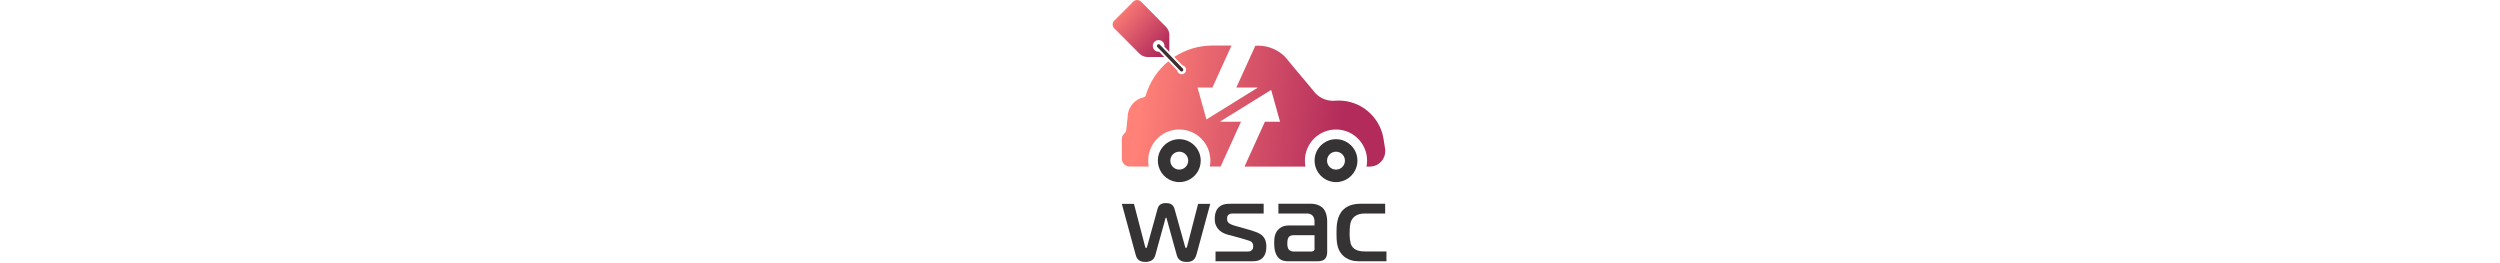 <svg width="95" height="10" viewBox="0 0 95 91" fill="none" xmlns="http://www.w3.org/2000/svg">
<path d="M22.319 24.365H22.315C22.315 24.365 22.311 24.361 22.311 24.358L22.319 24.365Z" fill="url(#paint0_linear_1098_385)"/>
<path d="M24.172 22.614L24.154 22.632L24.126 22.603C24.144 22.607 24.158 22.607 24.172 22.614Z" fill="url(#paint1_linear_1098_385)"/>
<path d="M61.199 21.584L59.487 19.538C60.123 20.16 60.694 20.845 61.199 21.584Z" fill="url(#paint2_linear_1098_385)"/>
<path d="M23.043 48.129C19.215 48.129 16.06 51.034 15.678 54.769C15.649 55.028 15.635 55.286 15.635 55.552C15.635 56.265 15.733 56.953 15.926 57.605C16.812 60.707 19.666 62.974 23.047 62.974C24.119 62.974 25.14 62.745 26.056 62.334H26.06C28.041 61.449 29.564 59.724 30.168 57.605C30.357 56.953 30.459 56.265 30.459 55.552C30.459 51.453 27.14 48.133 23.047 48.133L23.043 48.129ZM25.366 57.601C24.799 58.246 23.966 58.65 23.043 58.65C22.12 58.65 21.291 58.246 20.724 57.601C20.24 57.055 19.946 56.338 19.946 55.548C19.946 53.834 21.334 52.45 23.039 52.45C24.744 52.45 26.133 53.837 26.133 55.548C26.133 56.338 25.842 57.055 25.358 57.601H25.366Z" fill="#353333"/>
<path d="M4.163 46.05C4.163 46.05 4.13 46.076 4.115 46.091C4.108 46.098 4.097 46.102 4.09 46.109C4.09 46.102 4.101 46.098 4.108 46.091C4.126 46.076 4.144 46.065 4.163 46.05Z" fill="url(#paint3_linear_1098_385)"/>
<path d="M4.242 45.978C4.242 45.978 4.231 45.989 4.223 45.996C4.205 46.014 4.187 46.029 4.169 46.043C4.183 46.029 4.202 46.014 4.216 45.996C4.223 45.989 4.234 45.981 4.242 45.978Z" fill="url(#paint4_linear_1098_385)"/>
<path d="M10.077 0.823L9.641 0.379C9.808 0.502 9.957 0.652 10.077 0.823Z" fill="url(#paint5_linear_1098_385)"/>
<path d="M0.833 10.066C0.647 9.938 0.484 9.774 0.356 9.589L0.833 10.066Z" fill="url(#paint6_linear_1098_385)"/>
<path d="M0.861 6.837L0.338 7.361C0.476 7.153 0.654 6.975 0.861 6.837Z" fill="url(#paint7_linear_1098_385)"/>
<path d="M22.319 24.365H22.315C22.315 24.365 22.311 24.361 22.311 24.358L22.319 24.365Z" fill="url(#paint8_linear_1098_385)"/>
<path d="M24.172 22.614L24.154 22.632L24.126 22.603C24.144 22.607 24.158 22.607 24.172 22.614Z" fill="url(#paint9_linear_1098_385)"/>
<path d="M94.268 52.257C94.268 53.586 93.784 54.802 92.981 55.737C91.999 56.877 90.549 57.601 88.931 57.601H87.794C87.805 57.561 87.812 57.521 87.815 57.481C87.932 56.855 87.99 56.207 87.99 55.548C87.99 52.792 86.957 50.281 85.26 48.377C83.293 46.167 80.429 44.78 77.241 44.78C71.305 44.78 66.489 49.6 66.489 55.548C66.489 56.251 66.554 56.939 66.685 57.601H45.598L52.646 42.104H57.895L57.339 40.124L54.816 31.092L41.883 39.101L37.034 42.101H44.38L37.335 57.598H33.602C33.733 56.935 33.798 56.247 33.798 55.545C33.798 49.596 28.986 44.776 23.046 44.776C18.702 44.776 14.958 47.357 13.264 51.074C12.639 52.436 12.293 53.947 12.293 55.545C12.293 56.247 12.359 56.935 12.49 57.598H5.907C4.398 57.598 3.177 56.371 3.177 54.864V48.14C3.177 47.328 3.533 46.6 4.093 46.102C4.1 46.094 4.111 46.091 4.118 46.083C4.133 46.069 4.151 46.054 4.165 46.043C4.165 46.043 4.168 46.041 4.173 46.036C4.173 46.036 4.209 46.007 4.227 45.989C4.235 45.981 4.238 45.978 4.245 45.971C4.474 45.759 4.634 45.468 4.685 45.141C4.693 45.097 4.696 45.049 4.7 45.002L5.18 40.597V40.572C5.18 40.029 5.241 39.502 5.354 38.995C5.95 36.364 8.004 34.285 10.625 33.662C10.698 33.644 10.77 33.63 10.843 33.615H10.85C11.105 33.528 11.312 33.335 11.417 33.087C11.439 33.029 11.457 32.971 11.472 32.909C12.861 28.256 15.616 24.194 19.273 21.187L22.315 24.347C22.315 24.347 22.315 24.354 22.319 24.358C22.432 25.108 23.071 25.679 23.853 25.679C24.711 25.679 25.405 24.984 25.405 24.121C25.405 23.375 24.878 22.749 24.177 22.603C24.162 22.596 24.147 22.596 24.129 22.592L21.323 19.68C25.103 17.197 29.622 15.752 34.482 15.752H41.101L40.727 16.575L34.507 30.262H29.353L32.439 41.303L39.716 36.797L50.269 30.262H42.773L47.597 19.651L49.335 15.828C49.658 15.803 49.985 15.792 50.316 15.792C53.882 15.792 57.117 17.212 59.487 19.516L59.498 19.527L61.21 21.573L61.232 21.602L69.368 31.311C69.622 31.675 69.909 32.013 70.218 32.33C71.748 33.888 73.875 34.853 76.227 34.853C76.372 34.853 76.518 34.849 76.659 34.842C76.663 34.842 76.667 34.842 76.67 34.842C76.812 34.835 76.95 34.824 77.088 34.809C77.088 34.809 77.092 34.806 77.096 34.809C77.441 34.78 77.79 34.769 78.142 34.769C85.918 34.769 92.377 40.419 93.646 47.838C93.668 47.969 93.69 48.096 93.708 48.224L94.173 51.187V51.205L94.246 51.642C94.268 51.842 94.278 52.043 94.278 52.246L94.268 52.257Z" fill="url(#paint10_linear_1098_385)"/>
<path d="M23.849 24.7C23.711 24.7 23.588 24.652 23.49 24.565L23.399 24.471L23.381 24.449L22.832 23.881L22.443 23.477L19.826 20.757L18.819 19.713L16.841 17.659L16.343 17.142L16.023 16.808L15.522 16.287L15.467 16.229C15.387 16.131 15.34 16.01 15.34 15.876C15.34 15.563 15.594 15.308 15.907 15.308C16.012 15.308 16.107 15.337 16.19 15.388C16.201 15.392 16.212 15.399 16.223 15.406L16.376 15.559V15.566L16.819 16.021H16.823L17.157 16.374L17.648 16.884L19.607 18.919L20.738 20.091L23.253 22.698L23.65 23.113L24.224 23.706L24.231 23.713L24.286 23.772H24.289C24.369 23.87 24.417 23.997 24.417 24.132C24.417 24.445 24.166 24.7 23.853 24.7H23.849Z" fill="url(#paint11_linear_1098_385)"/>
<path d="M70.211 32.337C69.902 32.021 69.615 31.682 69.36 31.318L70.211 32.337Z" fill="url(#paint12_linear_1098_385)"/>
<path d="M84.649 55.446C84.635 54.107 84.26 52.858 83.621 51.781C82.33 49.593 79.956 48.133 77.237 48.133C73.148 48.133 69.829 51.453 69.829 55.552C69.829 56.265 69.927 56.953 70.12 57.605C71.007 60.707 73.86 62.975 77.241 62.975C80.622 62.975 83.479 60.707 84.366 57.605C84.555 56.953 84.656 56.265 84.656 55.552C84.656 55.516 84.656 55.483 84.653 55.446H84.649ZM79.56 57.605C78.993 58.249 78.161 58.654 77.237 58.654C76.314 58.654 75.485 58.249 74.918 57.605C74.435 57.059 74.14 56.342 74.14 55.552C74.14 53.837 75.529 52.454 77.234 52.454C78.939 52.454 80.327 53.841 80.327 55.552C80.327 56.342 80.036 57.059 79.553 57.605H79.56Z" fill="#353333"/>
<path d="M19.608 11.86V17.918L17.903 16.145C17.913 16.058 17.921 15.97 17.921 15.879C17.921 15.81 17.921 15.737 17.91 15.668C17.903 15.61 17.895 15.548 17.881 15.49V15.482C17.699 14.558 16.885 13.863 15.907 13.863C15.871 13.863 15.831 13.863 15.794 13.87C14.733 13.924 13.893 14.802 13.893 15.879V15.89C13.893 16.873 14.606 17.689 15.536 17.86C15.551 17.86 15.565 17.867 15.58 17.867C15.685 17.889 15.794 17.896 15.907 17.896C15.965 17.896 16.02 17.892 16.078 17.889L17.837 19.716H12.123C11.087 19.716 10.142 19.33 9.429 18.693L9.069 18.333L0.832 10.069L0.356 9.592C0.131 9.272 0 8.882 0 8.464C0 8.045 0.124 7.678 0.334 7.364L0.865 6.833L6.968 0.717L7.241 0.444C7.579 0.167 8.012 0 8.484 0C8.917 0 9.32 0.138 9.644 0.379L10.08 0.823L18.39 9.228C18.451 9.287 18.506 9.348 18.561 9.407C19.16 10.066 19.546 10.921 19.611 11.857L19.608 11.86Z" fill="url(#paint13_linear_1098_385)"/>
<path d="M24.413 24.132C24.413 24.445 24.162 24.7 23.849 24.7C23.711 24.7 23.588 24.652 23.49 24.565L23.399 24.471L23.381 24.449L22.832 23.881L22.443 23.477L19.826 20.757L18.819 19.713L16.841 17.659L16.343 17.142L16.023 16.808L15.522 16.287L15.467 16.229C15.387 16.131 15.34 16.01 15.34 15.876C15.34 15.563 15.594 15.308 15.907 15.308C16.012 15.308 16.107 15.337 16.19 15.388C16.201 15.392 16.212 15.399 16.223 15.406L16.376 15.559V15.566L16.819 16.021H16.823L17.157 16.374L17.648 16.884L19.607 18.919L20.738 20.091L23.253 22.698L23.65 23.113L24.224 23.706L24.231 23.713L24.286 23.772H24.289C24.369 23.87 24.417 23.997 24.417 24.132H24.413Z" fill="#353333"/>
<path d="M19.618 12.152C19.618 12.25 19.615 12.348 19.607 12.446V11.86C19.615 11.955 19.618 12.053 19.618 12.152Z" fill="url(#paint14_linear_1098_385)"/>
<path d="M11.196 85.17C11.232 85.359 11.385 85.771 11.57 85.771C11.832 85.771 11.908 85.319 11.944 85.206L15.58 72.068C16.067 70.303 17.717 70.23 18.466 70.23C19.404 70.23 20.829 70.419 21.352 72.068L25.023 85.206C25.06 85.356 25.172 85.771 25.361 85.771C25.55 85.771 25.663 85.432 25.772 85.17L29.556 70.496H33.755L29.033 87.875C28.433 90.201 27.084 90.576 25.623 90.576C24.536 90.576 22.813 90.386 22.213 88.362L18.767 75.901C18.731 75.752 18.655 75.264 18.466 75.264C18.277 75.264 18.204 75.752 18.164 75.901L14.718 88.362C14.416 89.374 13.595 90.576 11.308 90.576C8.611 90.576 8.197 88.963 7.899 87.875L3.177 70.496H7.375L11.199 85.17H11.196Z" fill="#353333"/>
<path d="M35.591 86.972H46.758C47.208 86.972 47.808 86.895 48.219 86.408C48.63 85.996 48.593 85.468 48.593 85.17C48.593 84.606 48.517 84.118 48.03 83.67C47.728 83.372 47.168 83.182 44.431 82.392L40.607 81.34C36.26 80.478 35.173 77.663 35.322 75.559C35.322 74.547 35.471 73.27 36.26 72.181C37.495 70.528 39.295 70.456 41.018 70.456H52.225V73.834H41.694C41.207 73.834 40.643 73.797 40.156 74.209C39.593 74.62 39.593 75.072 39.593 75.636C39.593 76.2 39.629 76.688 40.229 77.176C40.792 77.627 42.214 78.075 42.701 78.188L46.972 79.389C49.371 80.103 50.909 80.59 51.919 81.642C53.006 82.807 53.155 84.194 53.155 85.283C53.155 86.295 53.043 88.323 51.469 89.524C50.458 90.274 49.295 90.35 48.284 90.35H35.58V86.972H35.591Z" fill="#353333"/>
<path d="M68.608 70.456C70.294 70.456 71.832 71.056 72.73 71.995C73.591 72.858 74.191 74.434 74.191 76.688V87.008C74.191 87.722 74.115 88.847 73.402 89.56C72.69 90.274 71.603 90.35 70.665 90.35H61.185C60.098 90.35 58.749 90.386 57.586 89.374C55.976 87.948 55.863 85.472 55.863 83.969C55.863 82.203 56.052 80.441 57.55 79.127C58.786 78.038 60.135 77.962 61.185 77.962H69.804V76.575C69.804 75.974 69.727 75.297 69.24 74.697C68.641 73.947 67.815 73.834 67.103 73.834H57.321V70.456H68.6H68.608ZM62.497 81.34C62.196 81.34 61.374 81.377 60.887 82.017C60.738 82.207 60.4 82.695 60.4 84.158C60.4 84.758 60.436 85.811 61 86.371C61.301 86.67 61.861 86.972 62.425 86.972H68.535C69.135 87.121 70.033 86.52 69.811 85.92V81.34H62.505H62.497Z" fill="#353333"/>
<path d="M85.133 90.347C83.595 90.347 81.047 90.044 79.212 87.907C77.561 85.956 77.412 83.517 77.412 80.663C77.412 78.26 77.448 74.882 79.662 72.592C80.451 71.802 82.174 70.452 85.733 70.452H94.239V73.83H87.154C84.195 73.83 82.77 75.294 82.283 76.983C81.981 78.071 81.945 80.099 81.945 80.736C81.945 81.901 82.058 83.812 82.581 84.864C83.592 86.743 85.729 86.965 87.565 86.965H94.686V90.343H85.129L85.133 90.347Z" fill="#353333"/>
<defs>
<linearGradient id="paint0_linear_1098_385" x1="11.271" y1="23.095" x2="75.397" y2="30.428" gradientUnits="userSpaceOnUse">
<stop stop-color="#FF8177"/>
<stop offset="1" stop-color="#B22B5B"/>
</linearGradient>
<linearGradient id="paint1_linear_1098_385" x1="11.737" y1="21.196" x2="80.265" y2="29.028" gradientUnits="userSpaceOnUse">
<stop stop-color="#FF8177"/>
<stop offset="1" stop-color="#B22B5B"/>
</linearGradient>
<linearGradient id="paint2_linear_1098_385" x1="12.188" y1="15.035" x2="82.096" y2="23.031" gradientUnits="userSpaceOnUse">
<stop stop-color="#FF8177"/>
<stop offset="1" stop-color="#B22B5B"/>
</linearGradient>
<linearGradient id="paint3_linear_1098_385" x1="8.579" y1="46.589" x2="78.486" y2="54.586" gradientUnits="userSpaceOnUse">
<stop stop-color="#FF8177"/>
<stop offset="1" stop-color="#B22B5B"/>
</linearGradient>
<linearGradient id="paint4_linear_1098_385" x1="8.585" y1="46.513" x2="78.496" y2="54.509" gradientUnits="userSpaceOnUse">
<stop stop-color="#FF8177"/>
<stop offset="1" stop-color="#B22B5B"/>
</linearGradient>
<linearGradient id="paint5_linear_1098_385" x1="13.788" y1="1.052" x2="83.696" y2="9.049" gradientUnits="userSpaceOnUse">
<stop stop-color="#FF8177"/>
<stop offset="1" stop-color="#B22B5B"/>
</linearGradient>
<linearGradient id="paint6_linear_1098_385" x1="12.625" y1="11.209" x2="82.537" y2="19.205" gradientUnits="userSpaceOnUse">
<stop stop-color="#FF8177"/>
<stop offset="1" stop-color="#B22B5B"/>
</linearGradient>
<linearGradient id="paint7_linear_1098_385" x1="12.933" y1="8.511" x2="82.842" y2="16.508" gradientUnits="userSpaceOnUse">
<stop stop-color="#FF8177"/>
<stop offset="1" stop-color="#B22B5B"/>
</linearGradient>
<linearGradient id="paint8_linear_1098_385" x1="11.271" y1="23.095" x2="75.397" y2="30.428" gradientUnits="userSpaceOnUse">
<stop stop-color="#FF8177"/>
<stop offset="1" stop-color="#B22B5B"/>
</linearGradient>
<linearGradient id="paint9_linear_1098_385" x1="11.737" y1="21.196" x2="80.265" y2="29.028" gradientUnits="userSpaceOnUse">
<stop stop-color="#FF8177"/>
<stop offset="1" stop-color="#B22B5B"/>
</linearGradient>
<linearGradient id="paint10_linear_1098_385" x1="9.953" y1="34.583" x2="79.861" y2="42.58" gradientUnits="userSpaceOnUse">
<stop stop-color="#FF8177"/>
<stop offset="1" stop-color="#B22B5B"/>
</linearGradient>
<linearGradient id="paint11_linear_1098_385" x1="11.727" y1="19.072" x2="81.635" y2="27.069" gradientUnits="userSpaceOnUse">
<stop stop-color="#FF8177"/>
<stop offset="1" stop-color="#B22B5B"/>
</linearGradient>
<linearGradient id="paint12_linear_1098_385" x1="11.036" y1="25.089" x2="80.948" y2="33.086" gradientUnits="userSpaceOnUse">
<stop stop-color="#FF8177"/>
<stop offset="1" stop-color="#B22B5B"/>
</linearGradient>
<linearGradient id="paint13_linear_1098_385" x1="1.705" y1="2.428" x2="17.742" y2="16.941" gradientUnits="userSpaceOnUse">
<stop stop-color="#FF8177"/>
<stop offset="1" stop-color="#B22B5B"/>
</linearGradient>
<linearGradient id="paint14_linear_1098_385" x1="12.61" y1="11.347" x2="82.516" y2="19.347" gradientUnits="userSpaceOnUse">
<stop stop-color="#FF8177"/>
<stop offset="1" stop-color="#B22B5B"/>
</linearGradient>
</defs>
</svg>

